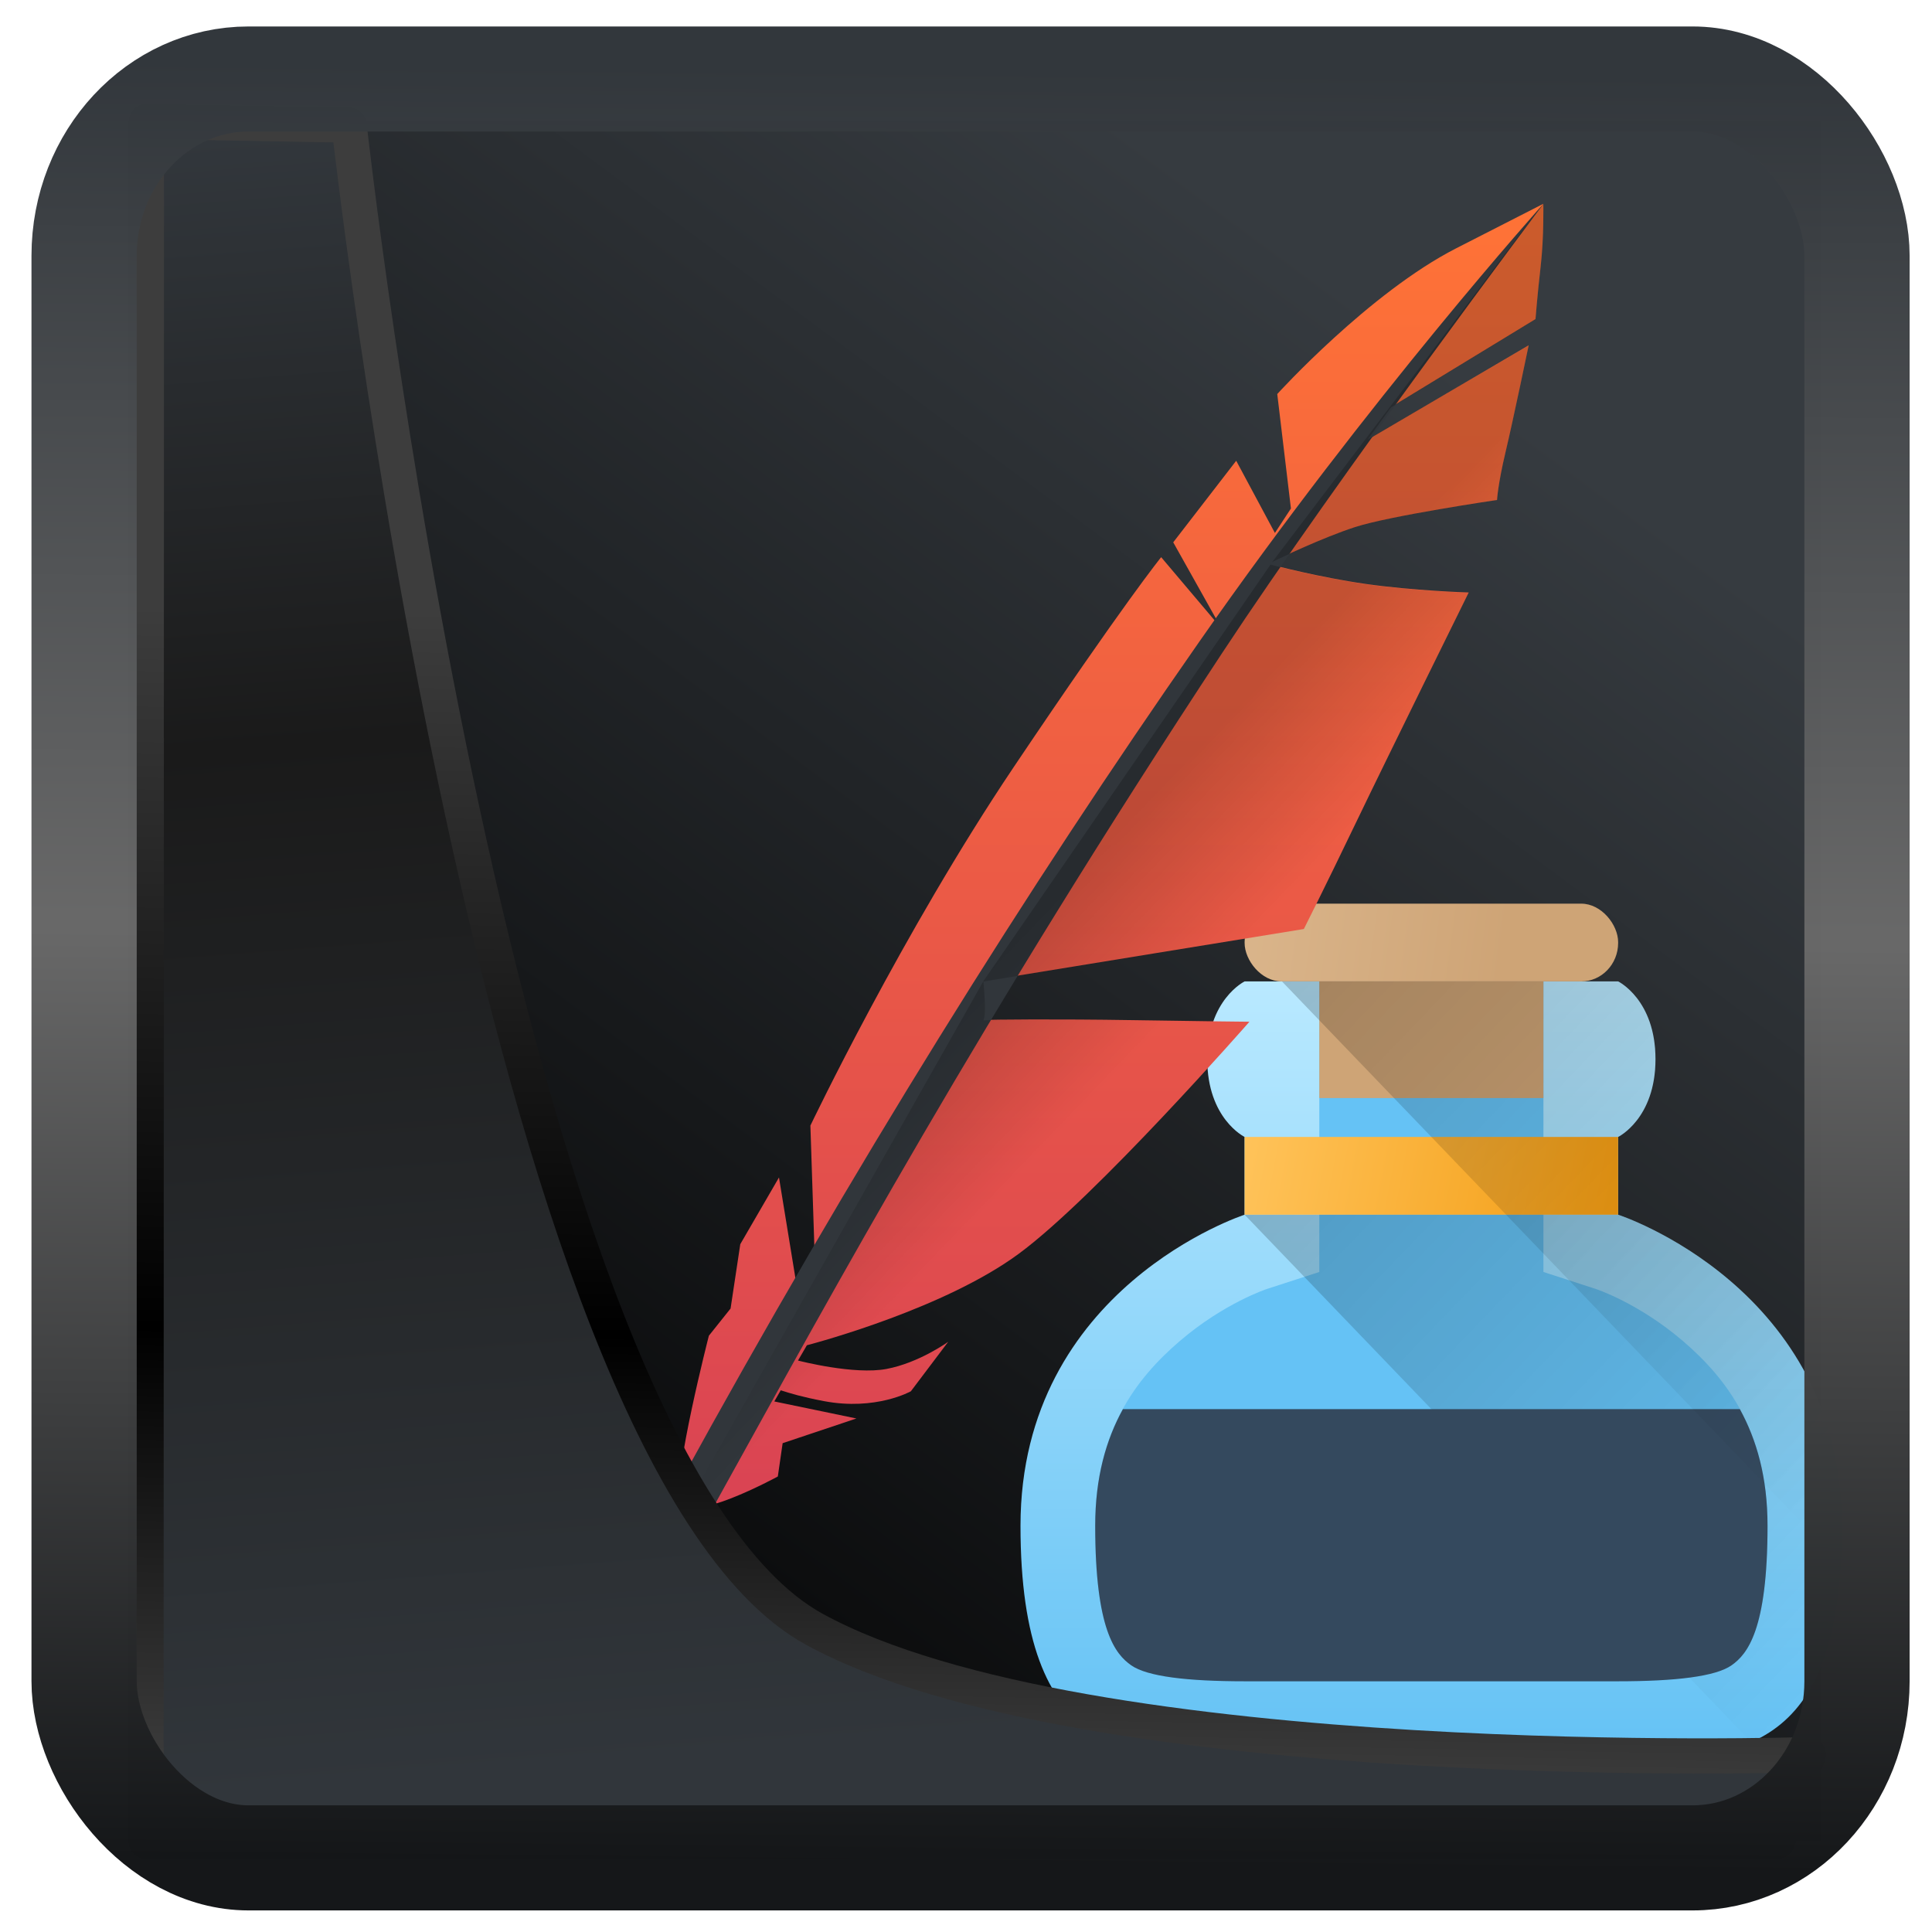 <?xml version="1.0" encoding="UTF-8" standalone="no"?>
<!-- Created with Inkscape (http://www.inkscape.org/) -->

<svg
  width="48"
  height="48"
  version="1.1"
  viewBox="0 0 48 48"
  id="svg22"
  xmlns:xlink="http://www.w3.org/1999/xlink"
  xmlns="http://www.w3.org/2000/svg"
  xmlns:svg="http://www.w3.org/2000/svg">
 <defs
   id="defs12">
  <linearGradient
    id="linearGradient917">
   <stop
     style="stop-color:#000000;stop-opacity:0.996"
     offset="0"
     id="stop913" />
   <stop
     style="stop-color:#353a3f;stop-opacity:0.996"
     offset="1"
     id="stop915" />
  </linearGradient>
  <linearGradient
    id="linearGradient1005-3-3"
    x1="5.253"
    x2="9.382"
    y1="15.383"
    y2="2.942"
    gradientTransform="matrix(1,0,0,1,1.632,-0.617)"
    gradientUnits="userSpaceOnUse">
   <stop
     stop-color="#fa8200"
     offset="0"
     id="stop2" />
   <stop
     stop-color="#ff9600"
     offset=".37"
     id="stop4" />
   <stop
     stop-color="#ffb400"
     offset="1"
     id="stop6" />
  </linearGradient>
  <filter
    id="filter4014"
    x="-0.062"
    y="-0.058"
    width="1.125"
    height="1.115"
    color-interpolation-filters="sRGB">
   <feGaussianBlur
     stdDeviation="1.094"
     id="feGaussianBlur9" />
  </filter>
  <linearGradient
    xlink:href="#linearGradient3487"
    id="linearGradient3403"
    gradientUnits="userSpaceOnUse"
    x1="6.949"
    y1="4.555"
    x2="11.215"
    y2="59.052" />
  <linearGradient
    id="linearGradient3487">
   <stop
     style="stop-color:#32373c;stop-opacity:1"
     offset="0"
     id="stop3481" />
   <stop
     id="stop3483"
     offset="0.368"
     style="stop-color:#1a1a1a;stop-opacity:1" />
   <stop
     style="stop-color:#31363b;stop-opacity:1"
     offset="1"
     id="stop3485" />
  </linearGradient>
  <linearGradient
    xlink:href="#linearGradient20604"
    id="linearGradient20558"
    gradientUnits="userSpaceOnUse"
    x1="25.802"
    y1="20.374"
    x2="25.111"
    y2="58.913" />
  <linearGradient
    id="linearGradient20604">
   <stop
     id="stop20598"
     offset="0"
     style="stop-color:#3d3d3d;stop-opacity:1" />
   <stop
     style="stop-color:#000000;stop-opacity:1"
     offset="0.618"
     id="stop20600" />
   <stop
     id="stop20602"
     offset="1"
     style="stop-color:#3d3d3d;stop-opacity:1" />
  </linearGradient>
  <linearGradient
    gradientTransform="translate(0.361,-0.13)"
    xlink:href="#linearGradient4555"
    id="linearGradient4557"
    x1="43.5"
    y1="64.012"
    x2="44.142"
    y2="0.306"
    gradientUnits="userSpaceOnUse" />
  <linearGradient
    id="linearGradient4555">
   <stop
     style="stop-color:#141618;stop-opacity:1"
     offset="0"
     id="stop4551" />
   <stop
     id="stop4559"
     offset="0.518"
     style="stop-color:#686868;stop-opacity:1" />
   <stop
     style="stop-color:#31363b;stop-opacity:1"
     offset="1"
     id="stop4553" />
  </linearGradient>
  <filter
    style="color-interpolation-filters:sRGB"
    id="filter4601"
    x="-0.03"
    width="1.059"
    y="-0.03"
    height="1.059">
   <feGaussianBlur
     stdDeviation="0.001"
     id="feGaussianBlur4603" />
  </filter>
  <linearGradient
    xlink:href="#linearGradient917"
    id="linearGradient919"
    x1="7.401"
    y1="41.743"
    x2="33.063"
    y2="7.107"
    gradientUnits="userSpaceOnUse" />
  <linearGradient
    id="e"
    y1="45"
    y2="24"
    x2="0"
    gradientUnits="userSpaceOnUse">
   <stop
     stop-color="#60c0f4"
     id="stop51117" />
   <stop
     offset="1"
     stop-color="#b9e9ff"
     id="stop51119" />
  </linearGradient>
  <linearGradient
    y2="44"
    x2="38"
    y1="30"
    x1="24"
    gradientUnits="userSpaceOnUse"
    id="linearGradient51206"
    xlink:href="#b" />
  <linearGradient
    id="b"
    y1="30"
    x1="24"
    y2="44"
    x2="38"
    gradientUnits="userSpaceOnUse">
   <stop
     id="stop51106" />
   <stop
     offset="1"
     stop-opacity="0"
     id="stop51108" />
  </linearGradient>
  <linearGradient
    id="a"
    y1="30"
    x1="34"
    y2="28"
    x2="24"
    gradientUnits="userSpaceOnUse">
   <stop
     stop-color="#f39c12"
     id="stop51101" />
   <stop
     offset="1"
     stop-color="#ffc35a"
     id="stop51103" />
  </linearGradient>
  <linearGradient
    id="f"
    y1="23"
    x1="32"
    y2="22"
    x2="25"
    gradientUnits="userSpaceOnUse"
    gradientTransform="translate(-1)">
   <stop
     stop-color="#cea476"
     id="stop51122" />
   <stop
     offset="1"
     stop-color="#dab58b"
     id="stop51124" />
  </linearGradient>
  <linearGradient
    xlink:href="#b"
    id="g"
    y1="24"
    x1="25"
    y2="38"
    x2="39"
    gradientUnits="userSpaceOnUse" />
  <linearGradient
    id="c"
    y1="37"
    y2="4"
    x2="0"
    gradientUnits="userSpaceOnUse">
   <stop
     stop-color="#da4453"
     id="stop51111" />
   <stop
     offset="1"
     stop-color="#ff7336"
     id="stop51113" />
  </linearGradient>
  <linearGradient
    xlink:href="#b"
    id="d"
    y1="22.313"
    x1="20.438"
    y2="25.406"
    x2="23.531"
    gradientUnits="userSpaceOnUse" />
 </defs>
 <rect
   style="display:inline;fill:url(#linearGradient919);fill-opacity:1;fill-rule:evenodd;stroke:none;stroke-width:0.928;stroke-linejoin:round;stroke-miterlimit:7.8"
   id="rect1192"
   width="42.085"
   height="42.712"
   x="3.163"
   y="3.018"
   ry="0" />
 <g
   transform="matrix(0.928,0,0,0.966,7.722,1.199)"
   id="g51204">
  <g
    transform="translate(1)"
    id="g51154">
   <g
     style="fill-rule:evenodd"
     id="g51136">
    <path
      style="fill:url(#e)"
      d="m 24,24 c 0,0 -1,0.467 -1,2 0,1.533 1,2 1,2 v 2 c 0,0 -6,1.867 -6,8 0,6 2.933,6 6,6 h 10 c 3.067,0 6,0 6,-6 0,-6.133 -6,-8 -6,-8 v -2 c 0,0 1,-0.467 1,-2 0,-1.533 -1,-2 -1,-2 z"
      id="path51130" />
    <path
      style="fill:#65c2f5"
      d="m 26,24 v 7.473 l -1.406,0.438 c 0,0 -1.138,0.359 -2.324,1.334 -1.186,0.975 -2.27,2.341 -2.27,4.756 0,2.674 0.536,3.302 0.965,3.59 0.428,0.288 1.502,0.41 3.035,0.41 h 10 c 1.533,0 2.607,-0.122 3.035,-0.41 C 37.463,41.303 38,40.675 38,38.001 38,35.587 36.916,34.22 35.73,33.245 34.544,32.27 33.406,31.911 33.406,31.911 L 32,31.473 V 24 Z"
      id="path51132" />
    <path
      style="opacity:0.2;fill:url(#linearGradient51206)"
      d="M 24,30 37.559,43.559 C 38.999,42.951 40,41.5 40,38 40,31.867 34,30 34,30 Z"
      id="path51134" />
   </g>
   <g
     style="stroke-linejoin:bevel"
     id="g51150">
    <g
      style="stroke-width:2"
      id="g51142">
     <rect
       style="fill:url(#a);stroke-linecap:round"
       width="10"
       x="24"
       y="28"
       height="2"
       id="rect51138" />
     <path
       style="fill:#34495e"
       d="M 20.742,35 C 20.295,35.78 20,36.747 20,38 c 0,2.674 0.536,3.302 0.965,3.59 C 21.393,41.878 22.467,42 24,42 h 10 c 1.533,0 2.607,-0.122 3.035,-0.41 C 37.463,41.302 38,40.674 38,38 38,36.747 37.704,35.78 37.258,35 Z"
       id="path51140" />
    </g>
    <g
      style="stroke-width:4;stroke-linecap:round"
      id="g51148">
     <rect
       style="fill:url(#f)"
       width="10"
       x="24"
       y="22"
       rx="0.989"
       height="2"
       id="rect51144" />
     <rect
       style="fill:#cea476"
       width="6"
       x="26"
       y="24"
       height="3"
       id="rect51146" />
    </g>
   </g>
   <path
     style="opacity:0.2;fill:url(#g);fill-rule:evenodd"
     d="M 25,24 39.969,38.969 C 39.988,38.663 40,38.344 40,38 40,31.867 34,30 34,30 v -2 c 0,0 1,-0.467 1,-2 0,-1.533 -1,-2 -1,-2 z"
     id="path51152" />
  </g>
  <g
    style="fill-rule:evenodd"
    transform="translate(-1)"
    id="g51162">
   <path
     style="fill:url(#c)"
     d="m 33.998,4 -2.33,1.143 c -2.332,1.144 -4.794,3.75 -4.794,3.75 l 0.366,2.944 c -0.138,0.201 -0.283,0.415 -0.429,0.629 l -1.036,-1.857 -1.686,2.098 1.191,2.042 c -0.007,0.011 -0.016,0.023 -0.023,0.034 l -1.491,-1.694 c 0,0 -0.971,1.143 -3.95,5.402 -2.979,4.259 -5.441,9.217 -5.441,9.217 l 0.115,3.368 c -0.16,0.237 -0.33,0.494 -0.487,0.725 l -0.469,-2.759 -1.036,1.716 -0.26,1.655 -0.581,0.699 c 0,0 -0.962,3.599 -0.778,4.249 0.184,0.651 2.624,-0.628 2.624,-0.628 l 0.129,-0.857 1.975,-0.635 -2.198,-0.438 c 0.053,-0.089 0.118,-0.197 0.172,-0.287 0.263,0.081 0.573,0.172 1.154,0.278 1.393,0.254 2.33,-0.253 2.33,-0.253 l 1,-1.273 c 0,0 -0.777,0.541 -1.652,0.699 -0.861,0.157 -2.326,-0.205 -2.37,-0.216 0.077,-0.127 0.159,-0.264 0.238,-0.393 0.37,-0.094 3.703,-0.964 5.662,-2.346 2.073,-1.462 6.186,-5.975 6.186,-5.975 0,0 -0.992,-0.009 -3.129,-0.041 -2.01,-0.03 -3.794,-0.016 -4,0 0.093,-0.149 0,-1 0,-1 l 8.586,-1.344 c 0,0 0.552,-1.049 1.394,-2.733 0.842,-1.684 3.02,-5.922 3.02,-5.922 0,0 -1.462,-0.042 -2.768,-0.221 -1.246,-0.172 -2.425,-0.472 -2.536,-0.5 0.015,-0.023 0.031,-0.047 0.046,-0.07 0.181,-0.084 1.346,-0.62 2.215,-0.891 0.939,-0.292 3.801,-0.697 3.801,-0.697 0,0 0.023,-0.405 0.229,-1.236 C 33.193,9.55 33.605,7.64 33.605,7.64 l -4.981,2.806 c 0.21,-0.288 0.408,-0.545 0.613,-0.817 l 4.551,-2.663 c 0,0 0.046,-0.584 0.137,-1.348 0.092,-0.764 0.072,-1.621 0.072,-1.621"
     id="path51156" />
   <path
     style="fill:#31363b"
     d="m 34,4 c 0,0 -4.621,4.941 -9.222,11.275 -4.601,6.334 -9.268,13.499 -13.934,21.68 -4.052,7.104 -2.586,7.05 -2.586,7.05 0,0 0.46,-1.184 3.677,-6.761 3.076,-5.331 6.967,-12.216 13.474,-21.705 3.101,-4.522 8.59,-11.534 8.59,-11.534"
     id="path51158" />
   <path
     style="opacity:0.2;fill:url(#d)"
     d="m 33.998,4 -0.707,0.883 -2.577,3.298 -3.972,5.03 c 0.181,-0.084 1.345,-0.62 2.215,-0.891 0.939,-0.292 3.801,-0.697 3.801,-0.697 0,0 0.024,-0.405 0.23,-1.236 0.206,-0.832 0.617,-2.742 0.617,-2.742 l -4.3,2.409 c 0.21,-0.288 0.408,-0.544 0.613,-0.816 l 3.871,-2.266 c 0,0 0.045,-0.584 0.137,-1.348 0.092,-0.764 0.072,-1.621 0.072,-1.621 M 26.742,13.212 19,24.003 27.586,22.659 c 0,0 0.553,-1.05 1.395,-2.734 0.842,-1.684 3.02,-5.922 3.02,-5.922 0,0 -1.462,-0.041 -2.768,-0.221 -1.246,-0.172 -2.426,-0.472 -2.537,-0.5 0.015,-0.023 0.032,-0.047 0.047,-0.07 m -7.742,10.791 -7.965,13.52 c 0.58,0.204 2.465,-0.785 2.465,-0.785 l 0.129,-0.855 1.977,-0.635 -2.199,-0.439 c 0.053,-0.089 0.118,-0.195 0.172,-0.285 0.263,0.081 0.573,0.171 1.154,0.277 1.393,0.254 2.328,-0.252 2.328,-0.252 l 1.01,-1.273 c 0,0 -0.778,0.54 -1.652,0.699 -0.861,0.157 -2.325,-0.206 -2.369,-0.217 0.077,-0.127 0.158,-0.263 0.236,-0.393 0.37,-0.094 3.703,-0.964 5.662,-2.346 2.073,-1.462 6.186,-5.975 6.186,-5.975 0,0 -0.992,-0.009 -3.129,-0.041 -2.01,-0.03 -3.794,-0.016 -4,0 0.093,-0.149 0,-1 0,-1"
     id="path51160" />
  </g>
 </g>
 <path
   style="display:inline;mix-blend-mode:normal;fill:url(#linearGradient3403);fill-opacity:1;stroke:url(#linearGradient20558);stroke-width:1.162;stroke-linecap:butt;stroke-linejoin:round;stroke-miterlimit:4;stroke-dasharray:none;stroke-opacity:1"
   d="M 4.704,3.981 4.691,60.802 H 58.595 l 1.022,-2.866 c 0,0 -23.875,0.766 -32.844,-4.14 C 16.258,48.042 11.401,4.098 11.401,4.098 Z"
   id="path1686"
   transform="matrix(0.752,0,0,0.752,0.1,0.025)" />
 <rect
   style="display:inline;fill:none;fill-opacity:1;stroke:url(#linearGradient4557);stroke-width:3.714;stroke-linejoin:round;stroke-miterlimit:7.8;stroke-dasharray:none;stroke-opacity:0.995"
   id="rect4539"
   width="62.567"
   height="62.867"
   x="1.032"
   y="0.596"
   ry="6.245"
   rx="5.803"
   transform="matrix(0.704,0,0,0.703,1.363,1.544)" />
</svg>
